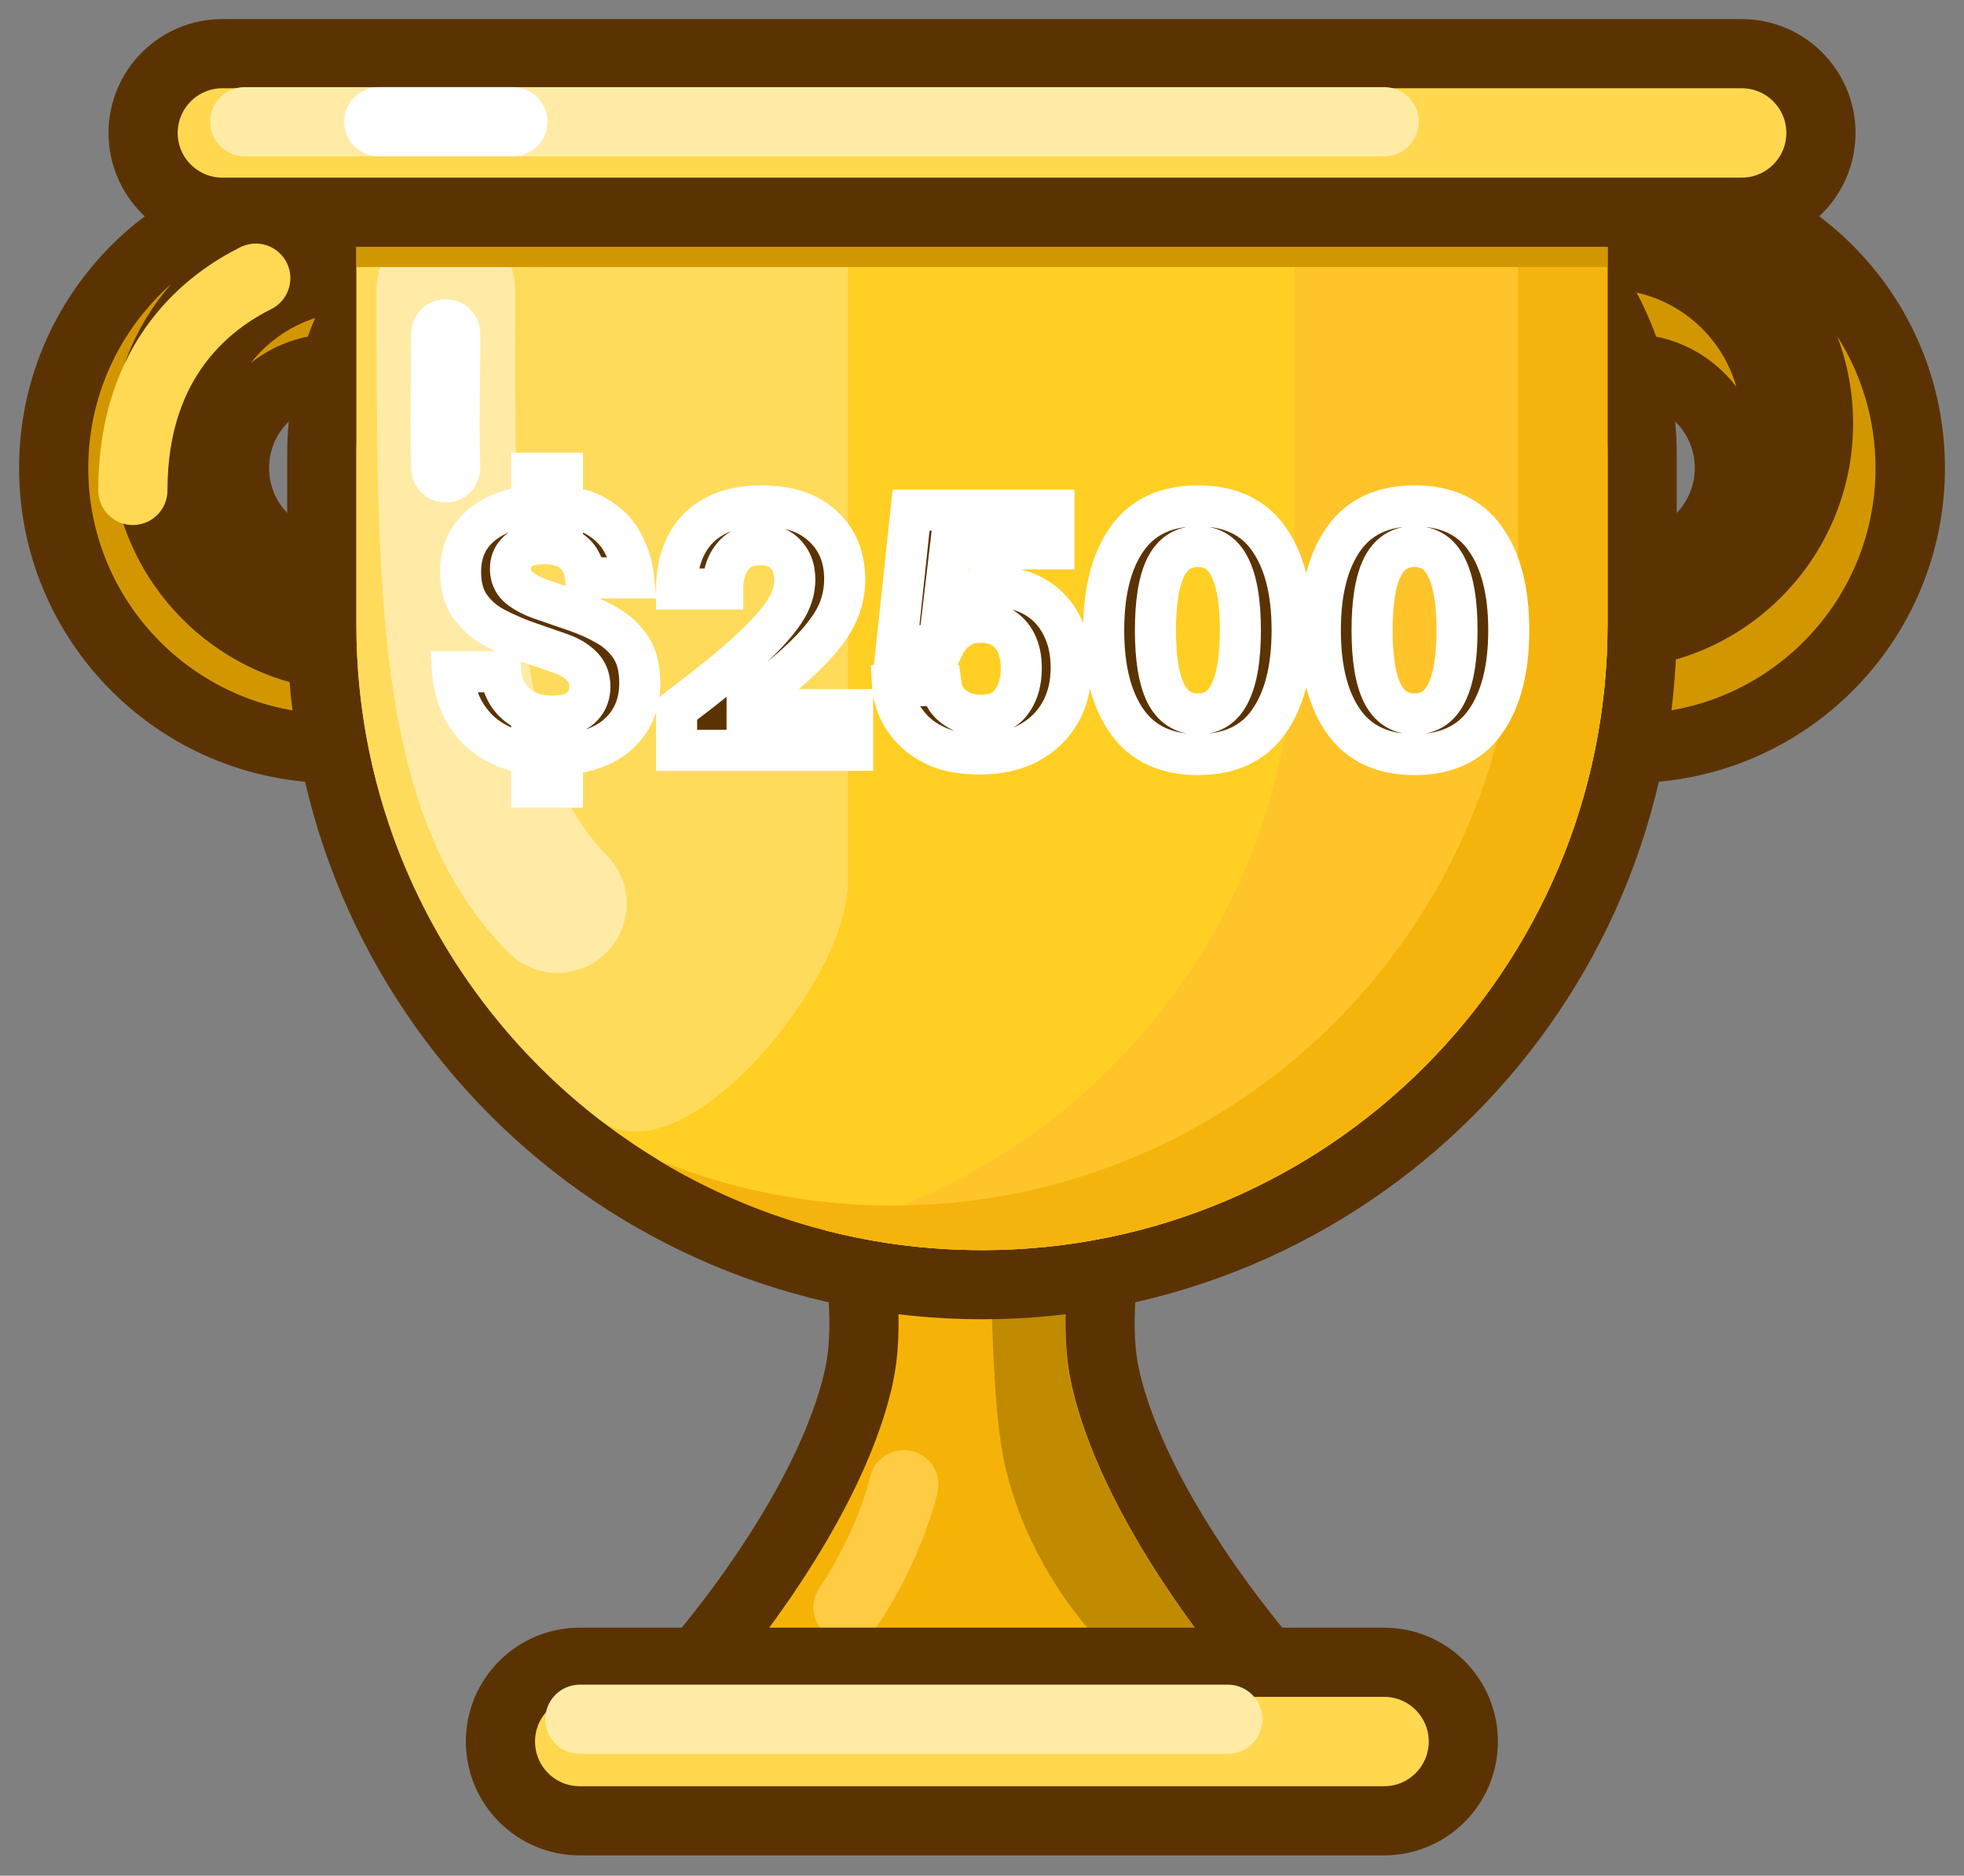 <svg width="89" height="85" viewBox="0 0 89 85" fill="none" xmlns="http://www.w3.org/2000/svg">
<rect x="0" y="0" width="89" height="85" fill="#808080" stroke="none"/>
<path d="M58.084 77.523C57.832 78.09 57.27 78.455 56.65 78.455H32.352C31.732 78.455 31.17 78.09 30.919 77.523C30.667 76.957 30.773 76.295 31.189 75.836C31.189 75.836 31.19 75.835 31.19 75.835C31.19 75.835 31.19 75.835 31.19 75.835L31.192 75.833L31.203 75.821L31.252 75.766C31.296 75.716 31.363 75.64 31.449 75.539C31.623 75.338 31.875 75.04 32.184 74.659C32.803 73.897 33.645 72.809 34.532 71.513C36.33 68.886 38.219 65.542 38.921 62.374C39.392 60.245 39.086 57.366 38.53 54.703C37.754 50.992 40.416 46.971 44.501 46.971C48.586 46.971 51.248 50.992 50.472 54.703C49.916 57.366 49.61 60.245 50.081 62.374C50.783 65.542 52.672 68.886 54.47 71.513C55.357 72.809 56.199 73.897 56.818 74.659C57.127 75.04 57.379 75.338 57.553 75.539C57.639 75.64 57.706 75.716 57.75 75.766L57.799 75.821L57.81 75.833L57.812 75.835L58.084 77.523ZM58.084 77.523C58.335 76.957 58.229 76.295 57.812 75.836L58.084 77.523Z" fill="#F6B307" stroke="#5B3303" stroke-width="3.135" stroke-linejoin="round"/>
<path fill-rule="evenodd" clip-rule="evenodd" d="M52.597 76.896H56.641C56.641 76.896 50.076 69.648 48.541 62.721C47.994 60.25 48.363 57.096 48.928 54.391C49.531 51.507 47.438 48.547 44.492 48.547C43.827 48.547 43.205 48.698 42.648 48.964C44.135 49.668 44.884 51.324 44.884 54.391C44.884 58.247 44.962 63.794 45.51 66.265C47.044 73.192 52.597 76.896 52.597 76.896Z" fill="#C18B00"/>
<path d="M38.428 72.85C39.44 71.331 40.453 69.306 40.959 67.281" stroke="#FFCB43" stroke-width="3.135" stroke-linecap="round" stroke-linejoin="round"/>
<mask id="path-4-outside-1_8072_128042" maskUnits="userSpaceOnUse" x="58.727" y="6.074" width="30" height="30" fill="black">
<rect fill="white" x="58.727" y="6.074" width="30" height="30"/>
<path fill-rule="evenodd" clip-rule="evenodd" d="M73.864 32.348C80.014 32.348 85.001 27.362 85.001 21.211C85.001 15.06 80.014 10.074 73.864 10.074C67.713 10.074 62.727 15.06 62.727 21.211C62.727 27.362 67.713 32.348 73.864 32.348ZM73.861 27.282C77.216 27.282 79.936 24.562 79.936 21.208C79.936 17.853 77.216 15.133 73.861 15.133C70.506 15.133 67.786 17.853 67.786 21.208C67.786 24.562 70.506 27.282 73.861 27.282Z"/>
</mask>
<path fill-rule="evenodd" clip-rule="evenodd" d="M73.864 32.348C80.014 32.348 85.001 27.362 85.001 21.211C85.001 15.06 80.014 10.074 73.864 10.074C67.713 10.074 62.727 15.06 62.727 21.211C62.727 27.362 67.713 32.348 73.864 32.348ZM73.861 27.282C77.216 27.282 79.936 24.562 79.936 21.208C79.936 17.853 77.216 15.133 73.861 15.133C70.506 15.133 67.786 17.853 67.786 21.208C67.786 24.562 70.506 27.282 73.861 27.282Z" fill="#F6B307"/>
<path d="M81.865 21.211C81.865 25.63 78.283 29.213 73.864 29.213V35.483C81.746 35.483 88.136 29.094 88.136 21.211H81.865ZM73.864 13.21C78.283 13.21 81.865 16.792 81.865 21.211H88.136C88.136 13.329 81.746 6.939 73.864 6.939V13.21ZM65.862 21.211C65.862 16.792 69.444 13.21 73.864 13.21V6.939C65.981 6.939 59.591 13.329 59.591 21.211H65.862ZM73.864 29.213C69.444 29.213 65.862 25.63 65.862 21.211H59.591C59.591 29.094 65.981 35.483 73.864 35.483V29.213ZM76.8 21.208C76.8 22.831 75.484 24.147 73.861 24.147V30.418C78.948 30.418 83.071 26.294 83.071 21.208H76.8ZM73.861 18.268C75.484 18.268 76.8 19.584 76.8 21.208H83.071C83.071 16.121 78.948 11.998 73.861 11.998V18.268ZM70.921 21.208C70.921 19.584 72.237 18.268 73.861 18.268V11.998C68.774 11.998 64.651 16.121 64.651 21.208H70.921ZM73.861 24.147C72.237 24.147 70.921 22.831 70.921 21.208H64.651C64.651 26.294 68.774 30.418 73.861 30.418V24.147Z" fill="#5B3303" mask="url(#path-4-outside-1_8072_128042)"/>
<path fill-rule="evenodd" clip-rule="evenodd" d="M83.975 19.188C83.975 25.339 78.989 30.325 72.838 30.325C68.886 30.325 65.414 28.266 63.438 25.163C65.032 29.362 69.094 32.347 73.853 32.347C80.003 32.347 84.99 27.361 84.99 21.21C84.99 19.011 84.353 16.962 83.253 15.235C83.719 16.463 83.975 17.796 83.975 19.188ZM68.008 22.874C67.858 22.345 67.778 21.787 67.778 21.21C67.778 17.855 70.498 15.135 73.853 15.135C75.822 15.135 77.572 16.072 78.682 17.524C77.958 14.978 75.616 13.113 72.838 13.113C69.483 13.113 66.763 15.833 66.763 19.188C66.763 20.574 67.227 21.852 68.008 22.874Z" fill="#D29700"/>
<mask id="path-7-outside-2_8072_128042" maskUnits="userSpaceOnUse" x="0" y="6.074" width="30" height="30" fill="black">
<rect fill="white" y="6.074" width="30" height="30"/>
<path fill-rule="evenodd" clip-rule="evenodd" d="M15.137 32.348C21.288 32.348 26.274 27.362 26.274 21.211C26.274 15.06 21.288 10.074 15.137 10.074C8.986 10.074 4 15.06 4 21.211C4 27.362 8.986 32.348 15.137 32.348ZM15.134 27.282C18.489 27.282 21.209 24.562 21.209 21.208C21.209 17.853 18.489 15.133 15.134 15.133C11.779 15.133 9.06 17.853 9.06 21.208C9.06 24.562 11.779 27.282 15.134 27.282Z"/>
</mask>
<path fill-rule="evenodd" clip-rule="evenodd" d="M15.137 32.348C21.288 32.348 26.274 27.362 26.274 21.211C26.274 15.06 21.288 10.074 15.137 10.074C8.986 10.074 4 15.06 4 21.211C4 27.362 8.986 32.348 15.137 32.348ZM15.134 27.282C18.489 27.282 21.209 24.562 21.209 21.208C21.209 17.853 18.489 15.133 15.134 15.133C11.779 15.133 9.06 17.853 9.06 21.208C9.06 24.562 11.779 27.282 15.134 27.282Z" fill="#F6B307"/>
<path d="M23.139 21.211C23.139 25.63 19.556 29.213 15.137 29.213V35.483C23.019 35.483 29.409 29.094 29.409 21.211H23.139ZM15.137 13.21C19.556 13.21 23.139 16.792 23.139 21.211H29.409C29.409 13.329 23.019 6.939 15.137 6.939V13.21ZM7.135 21.211C7.135 16.792 10.718 13.21 15.137 13.21V6.939C7.255 6.939 0.865 13.329 0.865 21.211H7.135ZM15.137 29.213C10.718 29.213 7.135 25.63 7.135 21.211H0.865C0.865 29.094 7.255 35.483 15.137 35.483V29.213ZM18.074 21.208C18.074 22.831 16.758 24.147 15.134 24.147V30.418C20.221 30.418 24.344 26.294 24.344 21.208H18.074ZM15.134 18.268C16.758 18.268 18.074 19.584 18.074 21.208H24.344C24.344 16.121 20.221 11.998 15.134 11.998V18.268ZM12.195 21.208C12.195 19.584 13.511 18.268 15.134 18.268V11.998C10.048 11.998 5.924 16.121 5.924 21.208H12.195ZM15.134 24.147C13.511 24.147 12.195 22.831 12.195 21.208H5.924C5.924 26.294 10.048 30.418 15.134 30.418V24.147Z" fill="#5B3303" mask="url(#path-7-outside-2_8072_128042)"/>
<path fill-rule="evenodd" clip-rule="evenodd" d="M23.531 28.532C21.567 30.271 18.983 31.327 16.152 31.327C10.002 31.327 5.015 26.341 5.015 20.19C5.015 17.389 6.05 14.828 7.758 12.871C5.453 14.912 4 17.892 4 21.213C4 27.364 8.986 32.35 15.137 32.35C18.486 32.35 21.49 30.872 23.531 28.532ZM11.364 16.451C12.4 15.629 13.711 15.138 15.137 15.138C18.492 15.138 21.212 17.858 21.212 21.213C21.212 22.623 20.731 23.921 19.925 24.952C21.328 23.839 22.227 22.12 22.227 20.19C22.227 16.835 19.507 14.116 16.152 14.116C14.207 14.116 12.476 15.03 11.364 16.451Z" fill="#D29700"/>
<path d="M60.305 6.483H28.691C20.899 6.483 14.582 12.8 14.582 20.592V28.3C14.582 44.822 27.976 58.216 44.498 58.216C61.02 58.216 74.415 44.822 74.415 28.3V20.592C74.415 12.8 68.098 6.483 60.305 6.483Z" fill="#FFCF23" stroke="#5B3303" stroke-width="3.135" stroke-linecap="round" stroke-linejoin="round"/>
<path fill-rule="evenodd" clip-rule="evenodd" d="M37.412 55.76C39.677 56.343 42.051 56.652 44.498 56.652C60.154 56.652 72.847 43.96 72.847 28.304V8.055H58.675V28.304C58.675 41.514 49.64 52.613 37.412 55.76Z" fill="#FFC429"/>
<path d="M16.149 8.051V28.3C16.149 37.43 20.466 45.553 27.17 50.738C30.843 53.579 38.423 44.587 38.423 39.943V8.051H16.149Z" fill="#FFDB5B"/>
<path fill-rule="evenodd" clip-rule="evenodd" d="M29.871 52.593C34.141 55.17 39.146 56.652 44.497 56.652C60.154 56.652 72.846 43.96 72.846 28.304V8.055H68.793V26.282C68.793 41.938 56.101 54.63 40.445 54.63C36.707 54.63 33.139 53.907 29.871 52.593Z" fill="#F5B40C"/>
<path d="M20.201 13.109C20.201 26.777 20.201 35.89 25.263 40.952" stroke="#FFEBA6" stroke-width="6.271" stroke-linecap="round" stroke-linejoin="round"/>
<path d="M72.847 8.051H16.149V12.101H72.847V8.051Z" fill="#D29803"/>
<path d="M20.196 15.129C20.196 18.43 20.124 18.427 20.196 21.204" stroke="white" stroke-width="3.135" stroke-linecap="round" stroke-linejoin="round"/>
<path d="M62.719 75.327H26.271C24.287 75.327 22.678 76.935 22.678 78.919C22.678 80.904 24.287 82.512 26.271 82.512H62.719C64.703 82.512 66.312 80.904 66.312 78.919C66.312 76.935 64.703 75.327 62.719 75.327Z" fill="#FFD84F" stroke="#5B3303" stroke-width="3.135" stroke-linejoin="round"/>
<path d="M78.924 2.432H10.078C8.094 2.432 6.485 4.041 6.485 6.025C6.485 8.009 8.094 9.617 10.078 9.617H78.924C80.909 9.617 82.517 8.009 82.517 6.025C82.517 4.041 80.909 2.432 78.924 2.432Z" fill="#FFD84F" stroke="#5B3303" stroke-width="3.135" stroke-linejoin="round"/>
<path d="M11.09 5.516H62.725" stroke="#FFEBA6" stroke-width="3.135" stroke-linecap="round" stroke-linejoin="round"/>
<path d="M26.277 77.91H55.639" stroke="#FFEBA6" stroke-width="3.135" stroke-linecap="round" stroke-linejoin="round"/>
<path d="M17.165 5.516H23.24" stroke="white" stroke-width="3.135" stroke-linecap="round" stroke-linejoin="round"/>
<path d="M11.59 12.605C9.565 13.618 6.021 16.149 6.021 22.224" stroke="#FFD953" stroke-width="3.135" stroke-linecap="round" stroke-linejoin="round"/>
<mask id="path-23-outside-3_8072_128042" maskUnits="userSpaceOnUse" x="19" y="20" width="51" height="17" fill="black">
<rect fill="white" x="19" y="20" width="51" height="17"/>
<path d="M25.001 34.209C24.183 34.209 23.49 34.098 22.922 33.874C22.364 33.642 21.913 33.34 21.569 32.968C21.225 32.596 20.969 32.191 20.802 31.754C20.634 31.308 20.537 30.87 20.509 30.443H22.685C22.704 30.777 22.802 31.098 22.978 31.405C23.155 31.712 23.415 31.963 23.759 32.158C24.104 32.354 24.536 32.452 25.057 32.452C25.624 32.452 26.043 32.331 26.312 32.089C26.591 31.838 26.731 31.512 26.731 31.112C26.731 30.731 26.605 30.419 26.354 30.178C26.112 29.936 25.787 29.745 25.378 29.606L23.857 29.076C23.364 28.899 22.885 28.689 22.42 28.448C21.965 28.206 21.593 27.885 21.304 27.485C21.016 27.076 20.872 26.555 20.872 25.923C20.872 25.272 21.034 24.723 21.36 24.276C21.695 23.83 22.151 23.491 22.727 23.258C23.313 23.026 23.983 22.909 24.736 22.909C25.703 22.909 26.466 23.072 27.024 23.398C27.582 23.723 27.986 24.137 28.238 24.639C28.498 25.132 28.656 25.648 28.712 26.188H26.536C26.517 25.927 26.443 25.681 26.312 25.448C26.192 25.206 25.996 25.011 25.727 24.862C25.457 24.714 25.094 24.639 24.638 24.639C24.127 24.639 23.745 24.746 23.494 24.96C23.253 25.174 23.132 25.444 23.132 25.769C23.132 26.123 23.257 26.406 23.508 26.62C23.769 26.834 24.113 27.015 24.541 27.164L26.117 27.708C26.629 27.885 27.098 28.099 27.526 28.35C27.963 28.601 28.317 28.931 28.586 29.34C28.856 29.75 28.991 30.285 28.991 30.945C28.991 31.94 28.642 32.735 27.945 33.33C27.247 33.916 26.266 34.209 25.001 34.209ZM24.094 35.674V33.163H25.489V35.674H24.094ZM24.094 23.956V21.445H25.489V23.956H24.094ZM30.661 34V32.158C31.433 31.573 32.107 31.047 32.683 30.582C33.26 30.108 33.753 29.675 34.162 29.285C34.776 28.708 35.236 28.187 35.543 27.722C35.859 27.257 36.018 26.769 36.018 26.258C36.018 25.793 35.883 25.416 35.613 25.128C35.353 24.83 34.971 24.681 34.469 24.681C33.902 24.681 33.474 24.867 33.186 25.239C32.897 25.602 32.753 26.085 32.753 26.69H30.661C30.661 25.937 30.805 25.276 31.093 24.709C31.381 24.142 31.809 23.704 32.377 23.398C32.953 23.081 33.665 22.923 34.511 22.923C35.711 22.923 36.636 23.23 37.287 23.844C37.947 24.449 38.278 25.248 38.278 26.244C38.278 26.96 38.092 27.62 37.719 28.224C37.347 28.82 36.794 29.448 36.059 30.108C35.743 30.396 35.39 30.694 34.999 31.001C34.618 31.298 34.236 31.573 33.855 31.824V32.158H38.64V34H30.661ZM44.397 34.167C43.681 34.167 43.077 34.07 42.584 33.874C42.091 33.67 41.691 33.409 41.384 33.093C41.077 32.777 40.849 32.442 40.701 32.089C40.552 31.726 40.468 31.387 40.45 31.07H42.654C42.681 31.275 42.761 31.48 42.891 31.684C43.03 31.889 43.23 32.061 43.491 32.2C43.76 32.34 44.086 32.41 44.467 32.41C45.09 32.41 45.546 32.21 45.834 31.81C46.132 31.41 46.281 30.898 46.281 30.275C46.281 29.634 46.118 29.127 45.792 28.755C45.467 28.383 45.016 28.197 44.439 28.197C44.114 28.197 43.839 28.257 43.616 28.378C43.393 28.499 43.212 28.643 43.072 28.81C42.942 28.968 42.844 29.117 42.779 29.257H40.631L41.286 23.119H47.76V24.876H43.058L42.751 27.471H43.086C43.272 27.201 43.523 26.992 43.839 26.843C44.165 26.685 44.583 26.606 45.095 26.606C45.802 26.606 46.411 26.76 46.922 27.067C47.434 27.364 47.829 27.787 48.108 28.336C48.397 28.885 48.541 29.522 48.541 30.247C48.541 31.029 48.373 31.712 48.038 32.298C47.704 32.884 47.225 33.344 46.602 33.679C45.988 34.005 45.253 34.167 44.397 34.167ZM54.284 34.195C52.852 34.195 51.782 33.698 51.075 32.703C50.368 31.707 50.015 30.326 50.015 28.559C50.015 26.792 50.368 25.411 51.075 24.416C51.782 23.421 52.852 22.923 54.284 22.923C55.725 22.923 56.795 23.421 57.493 24.416C58.199 25.411 58.553 26.792 58.553 28.559C58.553 30.326 58.199 31.707 57.493 32.703C56.795 33.698 55.725 34.195 54.284 34.195ZM54.284 32.354C54.944 32.354 55.428 32.038 55.735 31.405C56.051 30.773 56.209 29.824 56.209 28.559C56.209 27.294 56.051 26.346 55.735 25.713C55.428 25.081 54.944 24.765 54.284 24.765C53.624 24.765 53.135 25.081 52.819 25.713C52.512 26.346 52.359 27.294 52.359 28.559C52.359 29.824 52.512 30.773 52.819 31.405C53.135 32.038 53.624 32.354 54.284 32.354ZM64.101 34.195C62.669 34.195 61.599 33.698 60.892 32.703C60.185 31.707 59.832 30.326 59.832 28.559C59.832 26.792 60.185 25.411 60.892 24.416C61.599 23.421 62.669 22.923 64.101 22.923C65.542 22.923 66.612 23.421 67.309 24.416C68.016 25.411 68.37 26.792 68.37 28.559C68.37 30.326 68.016 31.707 67.309 32.703C66.612 33.698 65.542 34.195 64.101 34.195ZM64.101 32.354C64.761 32.354 65.245 32.038 65.552 31.405C65.868 30.773 66.026 29.824 66.026 28.559C66.026 27.294 65.868 26.346 65.552 25.713C65.245 25.081 64.761 24.765 64.101 24.765C63.44 24.765 62.952 25.081 62.636 25.713C62.329 26.346 62.176 27.294 62.176 28.559C62.176 29.824 62.329 30.773 62.636 31.405C62.952 32.038 63.44 32.354 64.101 32.354Z"/>
</mask>
<path d="M25.001 34.209C24.183 34.209 23.49 34.098 22.922 33.874C22.364 33.642 21.913 33.34 21.569 32.968C21.225 32.596 20.969 32.191 20.802 31.754C20.634 31.308 20.537 30.87 20.509 30.443H22.685C22.704 30.777 22.802 31.098 22.978 31.405C23.155 31.712 23.415 31.963 23.759 32.158C24.104 32.354 24.536 32.452 25.057 32.452C25.624 32.452 26.043 32.331 26.312 32.089C26.591 31.838 26.731 31.512 26.731 31.112C26.731 30.731 26.605 30.419 26.354 30.178C26.112 29.936 25.787 29.745 25.378 29.606L23.857 29.076C23.364 28.899 22.885 28.689 22.42 28.448C21.965 28.206 21.593 27.885 21.304 27.485C21.016 27.076 20.872 26.555 20.872 25.923C20.872 25.272 21.034 24.723 21.36 24.276C21.695 23.83 22.151 23.491 22.727 23.258C23.313 23.026 23.983 22.909 24.736 22.909C25.703 22.909 26.466 23.072 27.024 23.398C27.582 23.723 27.986 24.137 28.238 24.639C28.498 25.132 28.656 25.648 28.712 26.188H26.536C26.517 25.927 26.443 25.681 26.312 25.448C26.192 25.206 25.996 25.011 25.727 24.862C25.457 24.714 25.094 24.639 24.638 24.639C24.127 24.639 23.745 24.746 23.494 24.96C23.253 25.174 23.132 25.444 23.132 25.769C23.132 26.123 23.257 26.406 23.508 26.62C23.769 26.834 24.113 27.015 24.541 27.164L26.117 27.708C26.629 27.885 27.098 28.099 27.526 28.35C27.963 28.601 28.317 28.931 28.586 29.34C28.856 29.75 28.991 30.285 28.991 30.945C28.991 31.94 28.642 32.735 27.945 33.33C27.247 33.916 26.266 34.209 25.001 34.209ZM24.094 35.674V33.163H25.489V35.674H24.094ZM24.094 23.956V21.445H25.489V23.956H24.094ZM30.661 34V32.158C31.433 31.573 32.107 31.047 32.683 30.582C33.26 30.108 33.753 29.675 34.162 29.285C34.776 28.708 35.236 28.187 35.543 27.722C35.859 27.257 36.018 26.769 36.018 26.258C36.018 25.793 35.883 25.416 35.613 25.128C35.353 24.83 34.971 24.681 34.469 24.681C33.902 24.681 33.474 24.867 33.186 25.239C32.897 25.602 32.753 26.085 32.753 26.69H30.661C30.661 25.937 30.805 25.276 31.093 24.709C31.381 24.142 31.809 23.704 32.377 23.398C32.953 23.081 33.665 22.923 34.511 22.923C35.711 22.923 36.636 23.23 37.287 23.844C37.947 24.449 38.278 25.248 38.278 26.244C38.278 26.96 38.092 27.62 37.719 28.224C37.347 28.82 36.794 29.448 36.059 30.108C35.743 30.396 35.39 30.694 34.999 31.001C34.618 31.298 34.236 31.573 33.855 31.824V32.158H38.64V34H30.661ZM44.397 34.167C43.681 34.167 43.077 34.07 42.584 33.874C42.091 33.67 41.691 33.409 41.384 33.093C41.077 32.777 40.849 32.442 40.701 32.089C40.552 31.726 40.468 31.387 40.45 31.07H42.654C42.681 31.275 42.761 31.48 42.891 31.684C43.03 31.889 43.23 32.061 43.491 32.2C43.76 32.34 44.086 32.41 44.467 32.41C45.09 32.41 45.546 32.21 45.834 31.81C46.132 31.41 46.281 30.898 46.281 30.275C46.281 29.634 46.118 29.127 45.792 28.755C45.467 28.383 45.016 28.197 44.439 28.197C44.114 28.197 43.839 28.257 43.616 28.378C43.393 28.499 43.212 28.643 43.072 28.81C42.942 28.968 42.844 29.117 42.779 29.257H40.631L41.286 23.119H47.76V24.876H43.058L42.751 27.471H43.086C43.272 27.201 43.523 26.992 43.839 26.843C44.165 26.685 44.583 26.606 45.095 26.606C45.802 26.606 46.411 26.76 46.922 27.067C47.434 27.364 47.829 27.787 48.108 28.336C48.397 28.885 48.541 29.522 48.541 30.247C48.541 31.029 48.373 31.712 48.038 32.298C47.704 32.884 47.225 33.344 46.602 33.679C45.988 34.005 45.253 34.167 44.397 34.167ZM54.284 34.195C52.852 34.195 51.782 33.698 51.075 32.703C50.368 31.707 50.015 30.326 50.015 28.559C50.015 26.792 50.368 25.411 51.075 24.416C51.782 23.421 52.852 22.923 54.284 22.923C55.725 22.923 56.795 23.421 57.493 24.416C58.199 25.411 58.553 26.792 58.553 28.559C58.553 30.326 58.199 31.707 57.493 32.703C56.795 33.698 55.725 34.195 54.284 34.195ZM54.284 32.354C54.944 32.354 55.428 32.038 55.735 31.405C56.051 30.773 56.209 29.824 56.209 28.559C56.209 27.294 56.051 26.346 55.735 25.713C55.428 25.081 54.944 24.765 54.284 24.765C53.624 24.765 53.135 25.081 52.819 25.713C52.512 26.346 52.359 27.294 52.359 28.559C52.359 29.824 52.512 30.773 52.819 31.405C53.135 32.038 53.624 32.354 54.284 32.354ZM64.101 34.195C62.669 34.195 61.599 33.698 60.892 32.703C60.185 31.707 59.832 30.326 59.832 28.559C59.832 26.792 60.185 25.411 60.892 24.416C61.599 23.421 62.669 22.923 64.101 22.923C65.542 22.923 66.612 23.421 67.309 24.416C68.016 25.411 68.37 26.792 68.37 28.559C68.37 30.326 68.016 31.707 67.309 32.703C66.612 33.698 65.542 34.195 64.101 34.195ZM64.101 32.354C64.761 32.354 65.245 32.038 65.552 31.405C65.868 30.773 66.026 29.824 66.026 28.559C66.026 27.294 65.868 26.346 65.552 25.713C65.245 25.081 64.761 24.765 64.101 24.765C63.44 24.765 62.952 25.081 62.636 25.713C62.329 26.346 62.176 27.294 62.176 28.559C62.176 29.824 62.329 30.773 62.636 31.405C62.952 32.038 63.44 32.354 64.101 32.354Z" fill="#5B3303"/>
<path d="M22.922 33.874L22.565 34.733L22.573 34.736L22.582 34.74L22.922 33.874ZM21.569 32.968L22.252 32.336L22.252 32.336L21.569 32.968ZM20.802 31.754L19.931 32.081L19.933 32.087L20.802 31.754ZM20.509 30.443V29.513H19.516L19.581 30.503L20.509 30.443ZM22.685 30.443L23.614 30.391L23.565 29.513H22.685V30.443ZM23.759 32.158L23.3 32.967L23.759 32.158ZM26.312 32.089L26.933 32.781L26.934 32.78L26.312 32.089ZM26.354 30.178L25.697 30.835L25.703 30.841L25.709 30.848L26.354 30.178ZM25.378 29.606L25.072 30.484L25.078 30.486L25.378 29.606ZM23.857 29.076L23.543 29.951L23.551 29.954L23.857 29.076ZM22.42 28.448L21.984 29.269L21.991 29.273L22.42 28.448ZM21.304 27.485L20.544 28.021L20.55 28.029L21.304 27.485ZM21.36 24.276L20.616 23.718L20.608 23.729L21.36 24.276ZM22.727 23.258L22.384 22.394L22.379 22.396L22.727 23.258ZM27.024 23.398L26.555 24.201L26.555 24.201L27.024 23.398ZM28.238 24.639L27.406 25.055L27.41 25.064L27.415 25.074L28.238 24.639ZM28.712 26.188V27.118H29.743L29.637 26.092L28.712 26.188ZM26.536 26.188L25.608 26.254L25.67 27.118H26.536V26.188ZM26.312 25.448L25.48 25.864L25.49 25.884L25.501 25.903L26.312 25.448ZM23.494 24.96L22.891 24.252L22.885 24.258L22.878 24.264L23.494 24.96ZM23.508 26.62L22.905 27.328L22.912 27.334L22.918 27.339L23.508 26.62ZM24.541 27.164L24.235 28.043L24.237 28.043L24.541 27.164ZM26.117 27.708L26.421 26.829L26.421 26.829L26.117 27.708ZM27.526 28.35L27.055 29.152L27.063 29.157L27.526 28.35ZM28.586 29.34L27.81 29.852L27.81 29.852L28.586 29.34ZM27.945 33.33L28.543 34.042L28.548 34.038L27.945 33.33ZM24.094 35.674H23.164V36.604H24.094V35.674ZM24.094 33.163V32.233H23.164V33.163H24.094ZM25.489 33.163H26.419V32.233H25.489V33.163ZM25.489 35.674V36.604H26.419V35.674H25.489ZM24.094 23.956H23.164V24.886H24.094V23.956ZM24.094 21.445V20.515H23.164V21.445H24.094ZM25.489 21.445H26.419V20.515H25.489V21.445ZM25.489 23.956V24.886H26.419V23.956H25.489ZM25.001 33.279C24.262 33.279 23.692 33.178 23.263 33.009L22.582 34.74C23.288 35.018 24.104 35.139 25.001 35.139V33.279ZM23.28 33.016C22.822 32.825 22.489 32.593 22.252 32.336L20.887 33.599C21.337 34.086 21.907 34.459 22.565 34.733L23.28 33.016ZM22.252 32.336C21.982 32.044 21.792 31.739 21.671 31.421L19.933 32.087C20.147 32.643 20.469 33.148 20.887 33.599L22.252 32.336ZM21.673 31.427C21.534 31.057 21.458 30.709 21.437 30.382L19.581 30.503C19.615 31.032 19.735 31.558 19.931 32.081L21.673 31.427ZM20.509 31.373H22.685V29.513H20.509V31.373ZM21.757 30.494C21.784 30.982 21.927 31.444 22.172 31.869L23.784 30.941C23.676 30.753 23.624 30.573 23.614 30.391L21.757 30.494ZM22.172 31.869C22.441 32.336 22.829 32.7 23.3 32.967L24.218 31.35C24.001 31.227 23.869 31.088 23.784 30.941L22.172 31.869ZM23.3 32.967C23.822 33.263 24.424 33.382 25.057 33.382V31.521C24.648 31.521 24.385 31.444 24.218 31.35L23.3 32.967ZM25.057 33.382C25.729 33.382 26.419 33.242 26.933 32.781L25.692 31.396C25.666 31.419 25.519 31.521 25.057 31.521V33.382ZM26.934 32.78C27.424 32.34 27.661 31.756 27.661 31.112H25.801C25.801 31.268 25.759 31.335 25.69 31.398L26.934 32.78ZM27.661 31.112C27.661 30.504 27.451 29.942 26.999 29.508L25.709 30.848C25.76 30.897 25.801 30.957 25.801 31.112H27.661ZM27.012 29.52C26.646 29.155 26.187 28.899 25.678 28.725L25.078 30.486C25.387 30.591 25.578 30.717 25.697 30.835L27.012 29.52ZM25.684 28.727L24.163 28.197L23.551 29.954L25.072 30.484L25.684 28.727ZM24.171 28.2C23.718 28.038 23.277 27.845 22.849 27.623L21.991 29.273C22.493 29.534 23.011 29.76 23.543 29.951L24.171 28.2ZM22.856 27.626C22.52 27.448 22.259 27.22 22.059 26.941L20.55 28.029C20.925 28.55 21.409 28.964 21.984 29.269L22.856 27.626ZM22.064 26.95C21.913 26.734 21.802 26.414 21.802 25.923H19.942C19.942 26.696 20.119 27.418 20.544 28.021L22.064 26.95ZM21.802 25.923C21.802 25.432 21.922 25.085 22.111 24.825L20.608 23.729C20.147 24.361 19.942 25.111 19.942 25.923H21.802ZM22.104 24.834C22.326 24.539 22.637 24.297 23.075 24.121L22.379 22.396C21.664 22.684 21.064 23.121 20.616 23.718L22.104 24.834ZM23.07 24.123C23.528 23.941 24.078 23.839 24.736 23.839V21.979C23.888 21.979 23.098 22.11 22.384 22.394L23.07 24.123ZM24.736 23.839C25.614 23.839 26.193 23.99 26.555 24.201L27.492 22.594C26.738 22.154 25.792 21.979 24.736 21.979V23.839ZM26.555 24.201C26.981 24.45 27.247 24.738 27.406 25.055L29.069 24.223C28.726 23.536 28.183 22.997 27.492 22.594L26.555 24.201ZM27.415 25.074C27.622 25.464 27.744 25.866 27.787 26.283L29.637 26.092C29.569 25.431 29.374 24.8 29.06 24.205L27.415 25.074ZM28.712 25.258H26.536V27.118H28.712V25.258ZM27.463 26.122C27.435 25.722 27.319 25.343 27.124 24.994L25.501 25.903C25.566 26.019 25.599 26.133 25.608 26.254L27.463 26.122ZM27.144 25.032C26.928 24.599 26.587 24.275 26.176 24.048L25.277 25.677C25.406 25.748 25.455 25.814 25.48 25.864L27.144 25.032ZM26.176 24.048C25.718 23.796 25.181 23.709 24.638 23.709V25.569C25.007 25.569 25.195 25.632 25.277 25.677L26.176 24.048ZM24.638 23.709C24.022 23.709 23.382 23.834 22.891 24.252L24.098 25.668C24.109 25.658 24.232 25.569 24.638 25.569V23.709ZM22.878 24.264C22.435 24.656 22.202 25.18 22.202 25.769H24.062C24.062 25.724 24.069 25.707 24.071 25.703C24.073 25.7 24.079 25.684 24.111 25.657L22.878 24.264ZM22.202 25.769C22.202 26.373 22.43 26.924 22.905 27.328L24.111 25.912C24.085 25.89 24.079 25.877 24.076 25.871C24.073 25.863 24.062 25.834 24.062 25.769H22.202ZM22.918 27.339C23.287 27.642 23.737 27.869 24.235 28.043L24.846 26.286C24.489 26.162 24.251 26.026 24.099 25.901L22.918 27.339ZM24.237 28.043L25.814 28.587L26.421 26.829L24.844 26.285L24.237 28.043ZM25.813 28.587C26.272 28.746 26.685 28.935 27.055 29.152L27.997 27.548C27.512 27.263 26.985 27.024 26.421 26.829L25.813 28.587ZM27.063 29.157C27.378 29.337 27.622 29.568 27.81 29.852L29.363 28.829C29.011 28.295 28.549 27.865 27.989 27.544L27.063 29.157ZM27.81 29.852C27.95 30.065 28.061 30.405 28.061 30.945H29.921C29.921 30.164 29.762 29.434 29.363 28.829L27.81 29.852ZM28.061 30.945C28.061 31.694 27.812 32.221 27.341 32.623L28.548 34.038C29.472 33.249 29.921 32.186 29.921 30.945H28.061ZM27.346 32.618C26.871 33.017 26.131 33.279 25.001 33.279V35.139C26.4 35.139 27.623 34.815 28.543 34.042L27.346 32.618ZM25.024 35.674V33.163H23.164V35.674H25.024ZM24.094 34.093H25.489V32.233H24.094V34.093ZM24.559 33.163V35.674H26.419V33.163H24.559ZM25.489 34.744H24.094V36.604H25.489V34.744ZM25.024 23.956V21.445H23.164V23.956H25.024ZM24.094 22.375H25.489V20.515H24.094V22.375ZM24.559 21.445V23.956H26.419V21.445H24.559ZM25.489 23.026H24.094V24.886H25.489V23.026ZM30.661 34H29.73V34.93H30.661V34ZM30.661 32.158L30.098 31.418L29.73 31.697V32.158H30.661ZM32.683 30.582L33.267 31.306L33.274 31.3L32.683 30.582ZM34.162 29.285L33.525 28.607L33.52 28.612L34.162 29.285ZM35.543 27.722L34.774 27.199L34.767 27.21L35.543 27.722ZM35.613 25.128L34.913 25.74L34.923 25.752L34.934 25.763L35.613 25.128ZM33.186 25.239L33.914 25.818L33.921 25.809L33.186 25.239ZM32.753 26.69V27.62H33.683V26.69H32.753ZM30.661 26.69H29.73V27.62H30.661V26.69ZM31.093 24.709L30.264 24.288L30.264 24.288L31.093 24.709ZM32.377 23.398L32.819 24.216L32.824 24.213L32.377 23.398ZM37.287 23.844L36.649 24.521L36.659 24.53L37.287 23.844ZM37.719 28.224L38.508 28.717L38.512 28.712L37.719 28.224ZM36.059 30.108L35.438 29.416L35.433 29.421L36.059 30.108ZM34.999 31.001L35.571 31.734L35.574 31.732L34.999 31.001ZM33.855 31.824L33.344 31.047L32.925 31.323V31.824H33.855ZM33.855 32.158H32.925V33.089H33.855V32.158ZM38.64 32.158H39.57V31.229H38.64V32.158ZM38.64 34V34.93H39.57V34H38.64ZM31.591 34V32.158H29.73V34H31.591ZM31.223 32.899C32 32.309 32.682 31.778 33.267 31.306L32.1 29.858C31.532 30.316 30.865 30.836 30.098 31.418L31.223 32.899ZM33.274 31.3C33.863 30.816 34.374 30.368 34.804 29.957L33.52 28.612C33.132 28.983 32.657 29.4 32.093 29.864L33.274 31.3ZM34.799 29.963C35.442 29.359 35.958 28.782 36.319 28.235L34.767 27.21C34.515 27.592 34.11 28.057 33.525 28.607L34.799 29.963ZM36.312 28.245C36.722 27.642 36.948 26.974 36.948 26.258H35.087C35.087 26.564 34.996 26.872 34.774 27.199L36.312 28.245ZM36.948 26.258C36.948 25.601 36.751 24.983 36.292 24.492L34.934 25.763C35.014 25.849 35.087 25.984 35.087 26.258H36.948ZM36.313 24.515C35.831 23.964 35.162 23.751 34.469 23.751V25.611C34.781 25.611 34.875 25.696 34.913 25.74L36.313 24.515ZM34.469 23.751C33.68 23.751 32.952 24.023 32.45 24.669L33.921 25.809C33.996 25.712 34.123 25.611 34.469 25.611V23.751ZM32.458 24.66C32.003 25.232 31.823 25.94 31.823 26.69H33.683C33.683 26.231 33.791 25.972 33.914 25.818L32.458 24.66ZM32.753 25.76H30.661V27.62H32.753V25.76ZM31.591 26.69C31.591 26.056 31.711 25.545 31.922 25.13L30.264 24.288C29.898 25.007 29.73 25.817 29.73 26.69H31.591ZM31.922 25.13C32.124 24.734 32.415 24.434 32.819 24.216L31.934 22.58C31.203 22.975 30.639 23.549 30.264 24.288L31.922 25.13ZM32.824 24.213C33.229 23.991 33.777 23.853 34.511 23.853V21.993C33.552 21.993 32.677 22.172 31.929 22.582L32.824 24.213ZM34.511 23.853C35.556 23.853 36.223 24.119 36.649 24.521L37.925 23.167C37.05 22.342 35.865 21.993 34.511 21.993V23.853ZM36.659 24.53C37.104 24.938 37.347 25.477 37.347 26.244H39.208C39.208 25.02 38.79 23.959 37.915 23.158L36.659 24.53ZM37.347 26.244C37.347 26.789 37.208 27.28 36.927 27.737L38.512 28.712C38.975 27.959 39.208 27.13 39.208 26.244H37.347ZM36.931 27.732C36.619 28.23 36.132 28.792 35.438 29.416L36.681 30.799C37.456 30.103 38.076 29.41 38.508 28.717L36.931 27.732ZM35.433 29.421C35.136 29.691 34.8 29.974 34.425 30.269L35.574 31.732C35.98 31.413 36.351 31.101 36.686 30.795L35.433 29.421ZM34.427 30.267C34.064 30.551 33.703 30.81 33.344 31.047L34.367 32.6C34.77 32.335 35.172 32.046 35.571 31.734L34.427 30.267ZM32.925 31.824V32.158H34.785V31.824H32.925ZM33.855 33.089H38.64V31.229H33.855V33.089ZM37.71 32.158V34H39.57V32.158H37.71ZM38.64 33.07H30.661V34.93H38.64V33.07ZM42.584 33.874L42.227 34.733L42.234 34.736L42.241 34.739L42.584 33.874ZM41.384 33.093L42.051 32.446L42.051 32.446L41.384 33.093ZM40.701 32.089L39.84 32.442L39.843 32.45L40.701 32.089ZM40.45 31.07V30.14H39.463L39.521 31.125L40.45 31.07ZM42.654 31.07L43.575 30.945L43.465 30.14H42.654V31.07ZM42.891 31.684L42.106 32.184L42.114 32.196L42.122 32.208L42.891 31.684ZM43.491 32.2L43.051 33.02L43.063 33.026L43.491 32.2ZM45.834 31.81L45.088 31.255L45.08 31.266L45.834 31.81ZM43.616 28.378L44.059 29.196L43.616 28.378ZM43.072 28.81L42.358 28.215L42.354 28.219L43.072 28.81ZM42.779 29.257V30.187H43.371L43.622 29.65L42.779 29.257ZM40.631 29.257L39.706 29.158L39.596 30.187H40.631V29.257ZM41.286 23.119V22.189H40.45L40.362 23.02L41.286 23.119ZM47.76 23.119H48.69V22.189H47.76V23.119ZM47.76 24.876V25.806H48.69V24.876H47.76ZM43.058 24.876V23.946H42.232L42.135 24.767L43.058 24.876ZM42.751 27.471L41.828 27.362L41.705 28.401H42.751V27.471ZM43.086 27.471V28.401H43.575L43.852 27.999L43.086 27.471ZM43.839 26.843L44.236 27.685L44.246 27.68L43.839 26.843ZM46.922 27.067L46.444 27.864L46.455 27.87L46.922 27.067ZM48.108 28.336L47.279 28.758L47.285 28.769L48.108 28.336ZM48.038 32.298L47.231 31.837L47.231 31.837L48.038 32.298ZM46.602 33.679L47.037 34.501L47.042 34.498L46.602 33.679ZM44.397 33.237C43.76 33.237 43.279 33.15 42.926 33.01L42.241 34.739C42.874 34.99 43.603 35.097 44.397 35.097V33.237ZM42.94 33.016C42.54 32.849 42.254 32.654 42.051 32.446L40.717 33.741C41.128 34.165 41.642 34.49 42.227 34.733L42.94 33.016ZM42.051 32.446C41.813 32.2 41.656 31.96 41.558 31.728L39.843 32.45C40.043 32.924 40.341 33.354 40.717 33.741L42.051 32.446ZM41.561 31.736C41.442 31.446 41.389 31.208 41.378 31.016L39.521 31.125C39.547 31.565 39.661 32.006 39.84 32.442L41.561 31.736ZM40.45 32H42.654V30.14H40.45V32ZM41.732 31.196C41.781 31.555 41.916 31.885 42.106 32.184L43.675 31.185C43.605 31.074 43.582 30.995 43.575 30.945L41.732 31.196ZM42.122 32.208C42.361 32.558 42.684 32.824 43.051 33.02L43.93 31.381C43.776 31.298 43.7 31.22 43.659 31.16L42.122 32.208ZM43.063 33.026C43.495 33.249 43.974 33.34 44.467 33.34V31.48C44.197 31.48 44.026 31.43 43.918 31.374L43.063 33.026ZM44.467 33.34C45.301 33.34 46.08 33.059 46.589 32.354L45.08 31.266C45.012 31.36 44.879 31.48 44.467 31.48V33.34ZM46.58 32.365C47.025 31.768 47.211 31.048 47.211 30.275H45.351C45.351 30.749 45.239 31.052 45.088 31.255L46.58 32.365ZM47.211 30.275C47.211 29.477 47.006 28.729 46.492 28.142L45.093 29.367C45.23 29.524 45.351 29.79 45.351 30.275H47.211ZM46.492 28.142C45.96 27.534 45.235 27.267 44.439 27.267V29.127C44.797 29.127 44.974 29.231 45.093 29.367L46.492 28.142ZM44.439 27.267C44.002 27.267 43.566 27.348 43.173 27.56L44.059 29.196C44.113 29.166 44.226 29.127 44.439 29.127V27.267ZM43.173 27.56C42.863 27.728 42.584 27.943 42.358 28.215L43.787 29.406C43.839 29.343 43.923 29.27 44.059 29.196L43.173 27.56ZM42.354 28.219C42.19 28.419 42.044 28.634 41.936 28.863L43.622 29.65C43.645 29.601 43.694 29.518 43.79 29.402L42.354 28.219ZM42.779 28.327H40.631V30.187H42.779V28.327ZM41.556 29.356L42.211 23.217L40.362 23.02L39.706 29.158L41.556 29.356ZM41.286 24.049H47.76V22.189H41.286V24.049ZM46.83 23.119V24.876H48.69V23.119H46.83ZM47.76 23.946H43.058V25.806H47.76V23.946ZM42.135 24.767L41.828 27.362L43.675 27.58L43.982 24.986L42.135 24.767ZM42.751 28.401H43.086V26.541H42.751V28.401ZM43.852 27.999C43.938 27.874 44.058 27.769 44.235 27.685L43.443 26.002C42.989 26.216 42.606 26.529 42.321 26.943L43.852 27.999ZM44.246 27.68C44.403 27.603 44.67 27.536 45.095 27.536V25.676C44.497 25.676 43.926 25.767 43.433 26.007L44.246 27.68ZM45.095 27.536C45.665 27.536 46.102 27.659 46.444 27.864L47.401 26.269C46.72 25.861 45.939 25.676 45.095 25.676V27.536ZM46.455 27.87C46.805 28.074 47.078 28.362 47.279 28.758L48.937 27.915C48.581 27.213 48.063 26.654 47.39 26.263L46.455 27.87ZM47.285 28.769C47.492 29.163 47.611 29.647 47.611 30.247H49.471C49.471 29.397 49.301 28.607 48.932 27.904L47.285 28.769ZM47.611 30.247C47.611 30.892 47.474 31.412 47.231 31.837L48.846 32.76C49.273 32.012 49.471 31.165 49.471 30.247H47.611ZM47.231 31.837C46.987 32.264 46.639 32.603 46.161 32.86L47.042 34.498C47.811 34.085 48.42 33.504 48.846 32.76L47.231 31.837ZM46.166 32.858C45.714 33.097 45.136 33.237 44.397 33.237V35.097C45.37 35.097 46.262 34.912 47.037 34.501L46.166 32.858ZM51.075 32.703L50.317 33.241L51.075 32.703ZM51.075 24.416L51.834 24.955L51.834 24.955L51.075 24.416ZM57.493 24.416L56.731 24.95L56.734 24.955L57.493 24.416ZM57.493 32.703L56.734 32.164L56.731 32.169L57.493 32.703ZM55.735 31.405L54.903 30.989L54.898 30.999L55.735 31.405ZM55.735 25.713L54.898 26.119L54.903 26.129L55.735 25.713ZM52.819 25.713L51.987 25.297L51.983 25.307L52.819 25.713ZM52.819 31.405L51.982 31.811L51.987 31.821L52.819 31.405ZM54.284 33.265C53.093 33.265 52.334 32.869 51.834 32.164L50.317 33.241C51.23 34.527 52.61 35.125 54.284 35.125V33.265ZM51.834 32.164C51.278 31.382 50.945 30.216 50.945 28.559H49.085C49.085 30.437 49.459 32.032 50.317 33.241L51.834 32.164ZM50.945 28.559C50.945 26.902 51.278 25.736 51.834 24.955L50.317 23.878C49.459 25.086 49.085 26.682 49.085 28.559H50.945ZM51.834 24.955C52.334 24.25 53.093 23.853 54.284 23.853V21.993C52.61 21.993 51.23 22.592 50.317 23.878L51.834 24.955ZM54.284 23.853C55.487 23.853 56.242 24.252 56.731 24.95L58.254 23.882C57.349 22.59 55.964 21.993 54.284 21.993V23.853ZM56.734 24.955C57.289 25.736 57.623 26.902 57.623 28.559H59.483C59.483 26.682 59.109 25.086 58.251 23.878L56.734 24.955ZM57.623 28.559C57.623 30.216 57.289 31.382 56.734 32.164L58.251 33.241C59.109 32.032 59.483 30.437 59.483 28.559H57.623ZM56.731 32.169C56.242 32.867 55.487 33.265 54.284 33.265V35.125C55.964 35.125 57.349 34.528 58.254 33.236L56.731 32.169ZM54.284 33.284C54.768 33.284 55.237 33.166 55.651 32.895C56.061 32.627 56.361 32.246 56.572 31.811L54.898 30.999C54.802 31.197 54.706 31.29 54.633 31.338C54.563 31.384 54.46 31.424 54.284 31.424V33.284ZM56.567 31.821C56.98 30.994 57.139 29.872 57.139 28.559H55.279C55.279 29.777 55.122 30.551 54.903 30.989L56.567 31.821ZM57.139 28.559C57.139 27.247 56.98 26.124 56.567 25.297L54.903 26.129C55.122 26.567 55.279 27.342 55.279 28.559H57.139ZM56.572 25.307C56.361 24.872 56.061 24.492 55.651 24.224C55.237 23.953 54.768 23.835 54.284 23.835V25.695C54.46 25.695 54.563 25.735 54.633 25.78C54.706 25.828 54.802 25.922 54.898 26.119L56.572 25.307ZM54.284 23.835C53.799 23.835 53.331 23.953 52.917 24.221C52.506 24.487 52.204 24.865 51.987 25.297L53.651 26.129C53.751 25.93 53.85 25.833 53.928 25.783C54.002 25.735 54.108 25.695 54.284 25.695V23.835ZM51.983 25.307C51.583 26.131 51.429 27.249 51.429 28.559H53.289C53.289 27.34 53.442 26.561 53.656 26.119L51.983 25.307ZM51.429 28.559C51.429 29.87 51.583 30.988 51.983 31.811L53.656 30.999C53.442 30.558 53.289 29.779 53.289 28.559H51.429ZM51.987 31.821C52.204 32.254 52.506 32.631 52.917 32.897C53.331 33.166 53.799 33.284 54.284 33.284V31.424C54.108 31.424 54.002 31.384 53.928 31.336C53.85 31.286 53.751 31.189 53.651 30.989L51.987 31.821ZM60.892 32.703L60.134 33.241L60.892 32.703ZM60.892 24.416L61.65 24.955L61.65 24.955L60.892 24.416ZM67.309 24.416L66.548 24.95L66.551 24.955L67.309 24.416ZM67.309 32.703L66.551 32.164L66.548 32.169L67.309 32.703ZM65.552 31.405L64.72 30.989L64.715 30.999L65.552 31.405ZM65.552 25.713L64.715 26.119L64.72 26.129L65.552 25.713ZM62.636 25.713L61.804 25.297L61.799 25.307L62.636 25.713ZM62.636 31.405L61.799 31.811L61.804 31.821L62.636 31.405ZM64.101 33.265C62.91 33.265 62.151 32.869 61.65 32.164L60.134 33.241C61.047 34.527 62.427 35.125 64.101 35.125V33.265ZM61.65 32.164C61.095 31.382 60.762 30.216 60.762 28.559H58.902C58.902 30.437 59.275 32.032 60.134 33.241L61.65 32.164ZM60.762 28.559C60.762 26.902 61.095 25.736 61.65 24.955L60.134 23.878C59.275 25.086 58.902 26.682 58.902 28.559H60.762ZM61.65 24.955C62.151 24.25 62.91 23.853 64.101 23.853V21.993C62.427 21.993 61.047 22.592 60.134 23.878L61.65 24.955ZM64.101 23.853C65.303 23.853 66.058 24.252 66.548 24.95L68.071 23.882C67.165 22.59 65.781 21.993 64.101 21.993V23.853ZM66.551 24.955C67.106 25.736 67.44 26.902 67.44 28.559H69.3C69.3 26.682 68.926 25.086 68.068 23.878L66.551 24.955ZM67.44 28.559C67.44 30.216 67.106 31.382 66.551 32.164L68.068 33.241C68.926 32.032 69.3 30.437 69.3 28.559H67.44ZM66.548 32.169C66.058 32.867 65.303 33.265 64.101 33.265V35.125C65.781 35.125 67.165 34.528 68.071 33.236L66.548 32.169ZM64.101 33.284C64.585 33.284 65.054 33.166 65.468 32.895C65.878 32.627 66.177 32.246 66.388 31.811L64.715 30.999C64.619 31.197 64.523 31.29 64.45 31.338C64.38 31.384 64.277 31.424 64.101 31.424V33.284ZM66.383 31.821C66.797 30.994 66.956 29.872 66.956 28.559H65.096C65.096 29.777 64.939 30.551 64.72 30.989L66.383 31.821ZM66.956 28.559C66.956 27.247 66.797 26.124 66.383 25.297L64.72 26.129C64.939 26.567 65.096 27.342 65.096 28.559H66.956ZM66.388 25.307C66.177 24.872 65.878 24.492 65.468 24.224C65.054 23.953 64.585 23.835 64.101 23.835V25.695C64.277 25.695 64.38 25.735 64.45 25.78C64.523 25.828 64.619 25.922 64.715 26.119L66.388 25.307ZM64.101 23.835C63.616 23.835 63.148 23.953 62.734 24.221C62.323 24.487 62.02 24.865 61.804 25.297L63.468 26.129C63.568 25.93 63.667 25.833 63.745 25.783C63.819 25.735 63.925 25.695 64.101 25.695V23.835ZM61.799 25.307C61.4 26.131 61.246 27.249 61.246 28.559H63.106C63.106 27.34 63.258 26.561 63.473 26.119L61.799 25.307ZM61.246 28.559C61.246 29.87 61.4 30.988 61.799 31.811L63.473 30.999C63.258 30.558 63.106 29.779 63.106 28.559H61.246ZM61.804 31.821C62.02 32.254 62.323 32.631 62.734 32.897C63.148 33.166 63.616 33.284 64.101 33.284V31.424C63.925 31.424 63.819 31.384 63.745 31.336C63.667 31.286 63.568 31.189 63.468 30.989L61.804 31.821Z" fill="white" mask="url(#path-23-outside-3_8072_128042)"/>
</svg>
